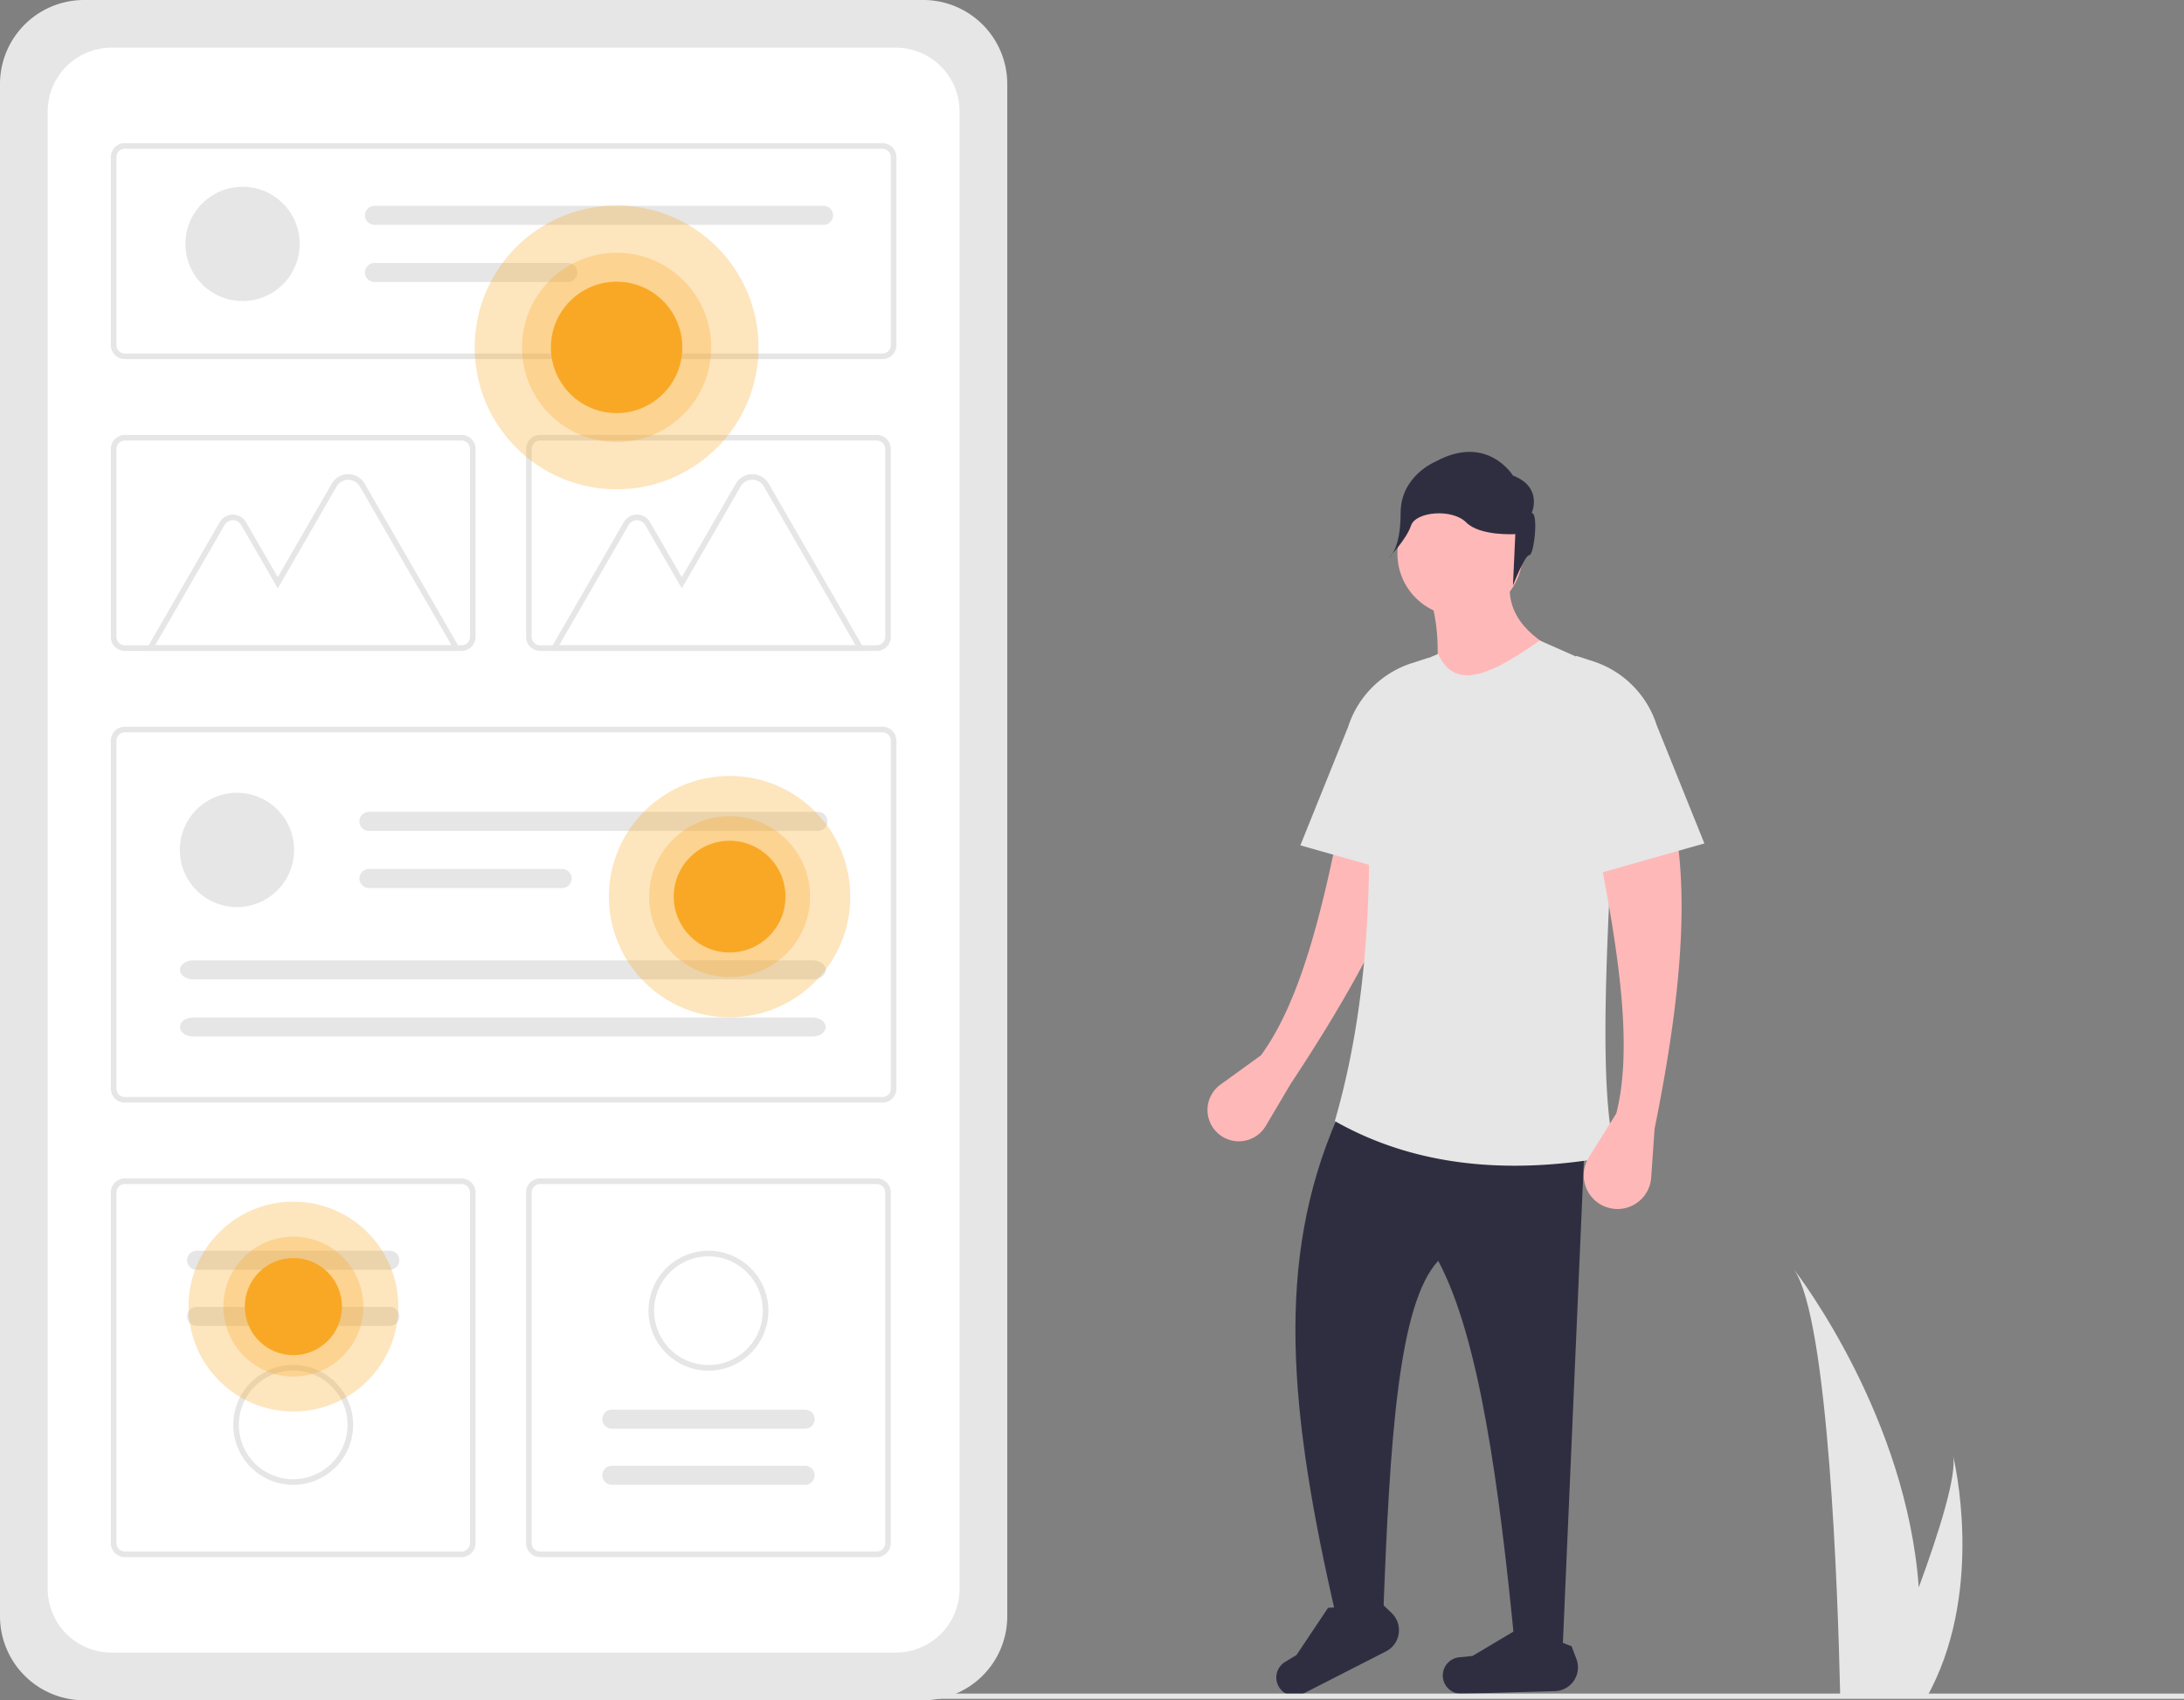 <svg xmlns="http://www.w3.org/2000/svg" id="ef5a821c-0415-4aa8-b37e-a4b84ad98d37" data-name="Layer 1" viewBox="0 0 831.064 647" class="injected-svg ClassicGrid__ImageFile-sc-td9pmq-4 fNAcXv grid_media" xmlns:xlink="http://www.w3.org/1999/xlink"><rect x="0" y="0" width="831.064" height="647" fill="#808080" stroke="none"/><path d="M216.414,126.5a31.982,31.982,0,0,0-31.946,31.946v583.109A31.982,31.982,0,0,0,216.414,773.5H535.811a31.982,31.982,0,0,0,31.946-31.945v-583.109A31.982,31.982,0,0,0,535.811,126.5Z" transform="translate(-184.468 -126.5)" fill="#e6e6e6"></path><path d="M226.854,144.65a24.264,24.264,0,0,0-24.237,24.237V731.113a24.264,24.264,0,0,0,24.237,24.237H525.37a24.264,24.264,0,0,0,24.237-24.237V168.887a24.264,24.264,0,0,0-24.237-24.237Z" transform="translate(-184.468 -126.5)" fill="#fff"></path><path d="M520.246,263.147H231.978a5.345,5.345,0,0,1-5.338-5.338V186.302a5.345,5.345,0,0,1,5.338-5.338H520.246a5.345,5.345,0,0,1,5.338,5.338v71.507A5.345,5.345,0,0,1,520.246,263.147ZM231.978,183.099a3.206,3.206,0,0,0-3.203,3.203v71.507a3.206,3.206,0,0,0,3.203,3.203H520.246a3.206,3.206,0,0,0,3.203-3.203V186.302a3.206,3.206,0,0,0-3.203-3.203Z" transform="translate(-184.468 -126.5)" fill="#e6e6e6"></path><path d="M520.246,546.076H231.978a5.345,5.345,0,0,1-5.338-5.338V408.374a5.345,5.345,0,0,1,5.338-5.338H520.246a5.345,5.345,0,0,1,5.338,5.338V540.738A5.345,5.345,0,0,1,520.246,546.076ZM231.978,405.171a3.206,3.206,0,0,0-3.203,3.203V540.738a3.206,3.206,0,0,0,3.203,3.203H520.246a3.206,3.206,0,0,0,3.203-3.203V408.374a3.206,3.206,0,0,0-3.203-3.203Z" transform="translate(-184.468 -126.5)" fill="#e6e6e6"></path><path d="M518.111,374.183H389.991a5.345,5.345,0,0,1-5.338-5.338V297.338a5.345,5.345,0,0,1,5.338-5.338H518.111a5.345,5.345,0,0,1,5.338,5.338v71.507A5.345,5.345,0,0,1,518.111,374.183ZM389.991,294.135a3.206,3.206,0,0,0-3.203,3.203v71.507a3.206,3.206,0,0,0,3.203,3.203H518.111a3.206,3.206,0,0,0,3.203-3.203v-71.507a3.206,3.206,0,0,0-3.203-3.203Z" transform="translate(-184.468 -126.5)" fill="#e6e6e6"></path><path d="M360.098,719.036H231.978a5.345,5.345,0,0,1-5.338-5.338v-133.431a5.345,5.345,0,0,1,5.338-5.338H360.098a5.345,5.345,0,0,1,5.338,5.338v133.431A5.345,5.345,0,0,1,360.098,719.036ZM231.978,577.064a3.206,3.206,0,0,0-3.203,3.203v133.431a3.206,3.206,0,0,0,3.203,3.203H360.098a3.206,3.206,0,0,0,3.203-3.203v-133.431a3.206,3.206,0,0,0-3.203-3.203Z" transform="translate(-184.468 -126.5)" fill="#e6e6e6"></path><path d="M518.111,719.036H389.991a5.345,5.345,0,0,1-5.338-5.338v-133.431a5.345,5.345,0,0,1,5.338-5.338H518.111a5.345,5.345,0,0,1,5.338,5.338v133.431A5.345,5.345,0,0,1,518.111,719.036ZM389.991,577.064a3.206,3.206,0,0,0-3.203,3.203v133.431a3.206,3.206,0,0,0,3.203,3.203H518.111a3.206,3.206,0,0,0,3.203-3.203v-133.431a3.206,3.206,0,0,0-3.203-3.203Z" transform="translate(-184.468 -126.5)" fill="#e6e6e6"></path><circle cx="90.166" cy="323.425" r="21.745" fill="#e6e6e6"></circle><path d="M324.855,435.428a3.624,3.624,0,0,0,0,7.248H495.712a3.624,3.624,0,0,0,0-7.248Z" transform="translate(-184.468 -126.5)" fill="#e6e6e6"></path><path d="M324.855,457.174a3.624,3.624,0,0,0-.015,7.248h73.535a3.624,3.624,0,1,0,0-7.248Z" transform="translate(-184.468 -126.5)" fill="#e6e6e6"></path><path d="M257.955,491.938c-2.757,0-5,1.626-5,3.624s2.243,3.624,5,3.624H493.684c2.757,0,5-1.626,5-3.624s-2.243-3.624-5-3.624Z" transform="translate(-184.468 -126.5)" fill="#e6e6e6"></path><path d="M257.955,513.684c-2.757,0-5,1.626-5,3.624s2.243,3.624,5,3.624H493.684c2.757,0,5-1.626,5-3.624s-2.243-3.624-5-3.624Z" transform="translate(-184.468 -126.5)" fill="#e6e6e6"></path><circle cx="92.301" cy="92.812" r="21.745" fill="#e6e6e6"></circle><path d="M326.991,204.815a3.624,3.624,0,0,0,0,7.248H497.847a3.624,3.624,0,1,0,.015-7.248c-.005,0-.01,0-.015,0Z" transform="translate(-184.468 -126.5)" fill="#e6e6e6"></path><path d="M326.991,226.56a3.624,3.624,0,0,0,0,7.248h73.52a3.624,3.624,0,0,0,.015-7.248q-.008,0-.015,0Z" transform="translate(-184.468 -126.5)" fill="#e6e6e6"></path><path d="M359.984,374.196h-120.187l28.284-48.99a5.776,5.776,0,0,1,10.004,0l12.083,20.928,20.545-35.584a7.231,7.231,0,0,1,12.525,0ZM243.495,372.061H356.286l-34.898-60.444a5.095,5.095,0,0,0-8.826,0l-22.394,38.787L276.236,326.274a3.64,3.64,0,0,0-6.305,0Z" transform="translate(-184.468 -126.5)" fill="#e6e6e6"></path><path d="M513.727,374.196h-120.187l28.284-48.99a5.776,5.776,0,0,1,10.004,0l12.083,20.928,20.545-35.584a7.231,7.231,0,0,1,12.525,0ZM397.238,372.061H510.029l-34.898-60.444a5.095,5.095,0,0,0-8.826,0l-22.394,38.787L429.978,326.274a3.64,3.64,0,0,0-6.305,0Z" transform="translate(-184.468 -126.5)" fill="#e6e6e6"></path><path d="M360.098,374.183H231.978A5.345,5.345,0,0,1,226.64,368.845V297.338a5.345,5.345,0,0,1,5.338-5.338H360.098a5.345,5.345,0,0,1,5.338,5.338v71.507A5.345,5.345,0,0,1,360.098,374.183ZM231.978,294.135a3.206,3.206,0,0,0-3.203,3.203v71.507a3.206,3.206,0,0,0,3.203,3.203H360.098a3.206,3.206,0,0,0,3.203-3.203v-71.507a3.206,3.206,0,0,0-3.203-3.203Z" transform="translate(-184.468 -126.5)" fill="#e6e6e6"></path><path d="M259.278,602.445a3.624,3.624,0,1,0,0,7.248h73.52a3.624,3.624,0,1,0,0-7.248Z" transform="translate(-184.468 -126.5)" fill="#e6e6e6"></path><path d="M259.278,623.798a3.624,3.624,0,1,0,0,7.248h73.52a3.624,3.624,0,1,0,0-7.248Z" transform="translate(-184.468 -126.5)" fill="#e6e6e6"></path><path d="M296.038,691.521a22.813,22.813,0,1,1,22.813-22.813h0A22.839,22.839,0,0,1,296.038,691.521Zm0-43.49a20.678,20.678,0,1,0,20.678,20.677h0a20.702,20.702,0,0,0-20.678-20.677Z" transform="translate(-184.468 -126.5)" fill="#e6e6e6"></path><path d="M490.811,691.521a3.624,3.624,0,1,0,0-7.248h-73.52a3.624,3.624,0,0,0,0,7.248Z" transform="translate(-184.468 -126.5)" fill="#e6e6e6"></path><path d="M490.811,670.167a3.624,3.624,0,1,0,0-7.248h-73.52a3.624,3.624,0,0,0,0,7.248Z" transform="translate(-184.468 -126.5)" fill="#e6e6e6"></path><path d="M454.051,602.445A22.813,22.813,0,1,1,431.238,625.258v-0A22.839,22.839,0,0,1,454.051,602.445Zm0,43.49a20.678,20.678,0,1,0-20.677-20.678v0a20.702,20.702,0,0,0,20.677,20.677Z" transform="translate(-184.468 -126.5)" fill="#e6e6e6"></path><circle cx="234.637" cy="132.193" r="54" fill="#f9a826" opacity="0.3" style="isolation:isolate"></circle><circle cx="234.637" cy="132.193" r="36" fill="#f9a826" opacity="0.3" style="isolation:isolate"></circle><circle cx="234.637" cy="132.193" r="25" fill="#f9a826"></circle><circle cx="111.637" cy="497.193" r="39.921" fill="#f9a826" opacity="0.3" style="isolation:isolate"></circle><circle cx="111.637" cy="497.193" r="26.614" fill="#f9a826" opacity="0.3" style="isolation:isolate"></circle><circle cx="111.637" cy="497.193" r="18.482" fill="#f9a826"></circle><circle cx="277.637" cy="341.193" r="45.921" fill="#f9a826" opacity="0.3" style="isolation:isolate"></circle><circle cx="277.637" cy="341.193" r="30.614" fill="#f9a826" opacity="0.3" style="isolation:isolate"></circle><circle cx="277.637" cy="341.193" r="21.26" fill="#f9a826"></circle><path d="M675.565,538.994l-9.447,15.958a11.915,11.915,0,0,1-18.825,2.206l0,0a11.915,11.915,0,0,1,1.59-17.931l15.365-11.11c14.754-19.972,23.231-53.915,30.455-90.649l30.021,3.521C716.988,471.034,698.485,504.345,675.565,538.994Z" transform="translate(-184.468 -126.5)" fill="#ffb8b8"></path><path d="M679.284,448.182l48.818,13.844V376.776l-6.481,2.097a37.501,37.501,0,0,0-24.165,24.226Z" transform="translate(-184.468 -126.5)" fill="#e6e6e6"></path><path d="M779.107,753.478l-18.216-.729c-5.982-61.566-13.62-117.476-29.145-146.455-15.035,16.105-18.451,66.983-20.967,136.254H693.128c-18.556-79.83-23.241-136.43,0-190.173h94.722Z" transform="translate(-184.468 -126.5)" fill="#2f2e41"></path><path d="M711.879,754.895l-31.617,16.152a6.961,6.961,0,0,1-9.55-3.423h0a6.961,6.961,0,0,1,2.791-8.737l4.311-2.598,12.004-17.947,20.461-1.615,3.743,3.587A9.043,9.043,0,0,1,711.879,754.895Z" transform="translate(-184.468 -126.5)" fill="#2f2e41"></path><path d="M776.129,770.031l-35.49.997a6.961,6.961,0,0,1-7.152-7.195v0a6.961,6.961,0,0,1,6.275-6.69l5.009-.493,18.552-11.046,19.169,7.334,1.838,4.847A9.043,9.043,0,0,1,776.129,770.031Z" transform="translate(-184.468 -126.5)" fill="#2f2e41"></path><circle cx="555.577" cy="210.692" r="23.821" fill="#ffb8b8"></circle><path d="M779.107,375.319,729.56,394.263c2.886-15.556,2.922-30.21-1.822-43.354l31.695-5.465C756.774,359.109,765.013,368.391,779.107,375.319Z" transform="translate(-184.468 -126.5)" fill="#ffb8b8"></path><path d="M799.509,566.22c-43.609,8.28-78.724,2.968-107.109-13.115C705.528,507.871,707.395,457.824,703.959,405.51a25.281,25.281,0,0,1,15.353-24.907l12.434-5.284c6.704,15.235,22.155,6.455,38.617-5.1l20.343,8.989a17.327,17.327,0,0,1,10.3,16.859C796.939,465.559,791.472,540.062,799.509,566.22Z" transform="translate(-184.468 -126.5)" fill="#e6e6e6"></path><path d="M814.081,556.019l-1.297,18.586a12.852,12.852,0,0,1-13.639,11.931h0a12.852,12.852,0,0,1-10.08-19.637l10.443-16.709c6.17-24.051,1.276-58.693-5.829-95.451l29.145-8.015C826.94,477.476,822.305,515.298,814.081,556.019Z" transform="translate(-184.468 -126.5)" fill="#ffb8b8"></path><path d="M767.313,321.716s4.453-9.797-7.125-14.25c0,0-9.797-16.031-29.391-5.344,0,0-13.359,5.344-13.359,19.594s-4.453,16.922-4.453,16.922,6.631-6.803,8.413-12.147,15.634-6.556,20.978-1.212,18.703,4.453,18.703,4.453l-.891,19.594s4.453-11.578,6.234-11.578S769.985,321.716,767.313,321.716Z" transform="translate(-184.468 -126.5)" fill="#2f2e41"></path><path d="M833.026,447.453l-48.818,13.844V376.047l6.48,2.097A37.501,37.501,0,0,1,814.853,402.37Z" transform="translate(-184.468 -126.5)" fill="#e6e6e6"></path><rect x="224.969" y="644.458" width="606.096" height="2" fill="#e6e6e6"></rect><path d="M867.108,609.562c13.25,18.73,16.75,125.33,17.53,159.5.02.77.04,1.5.05,2.19h33.54c.41-.73.79-1.45,1.15-2.19,19.88-39.24,8.85-86.29,8.27-88.67,1.51,7.48-5.32,29.16-13.04,50.16C909.898,665.982,869.628,612.822,867.108,609.562Z" transform="translate(-184.468 -126.5)" fill="#e6e6e6"></path></svg>